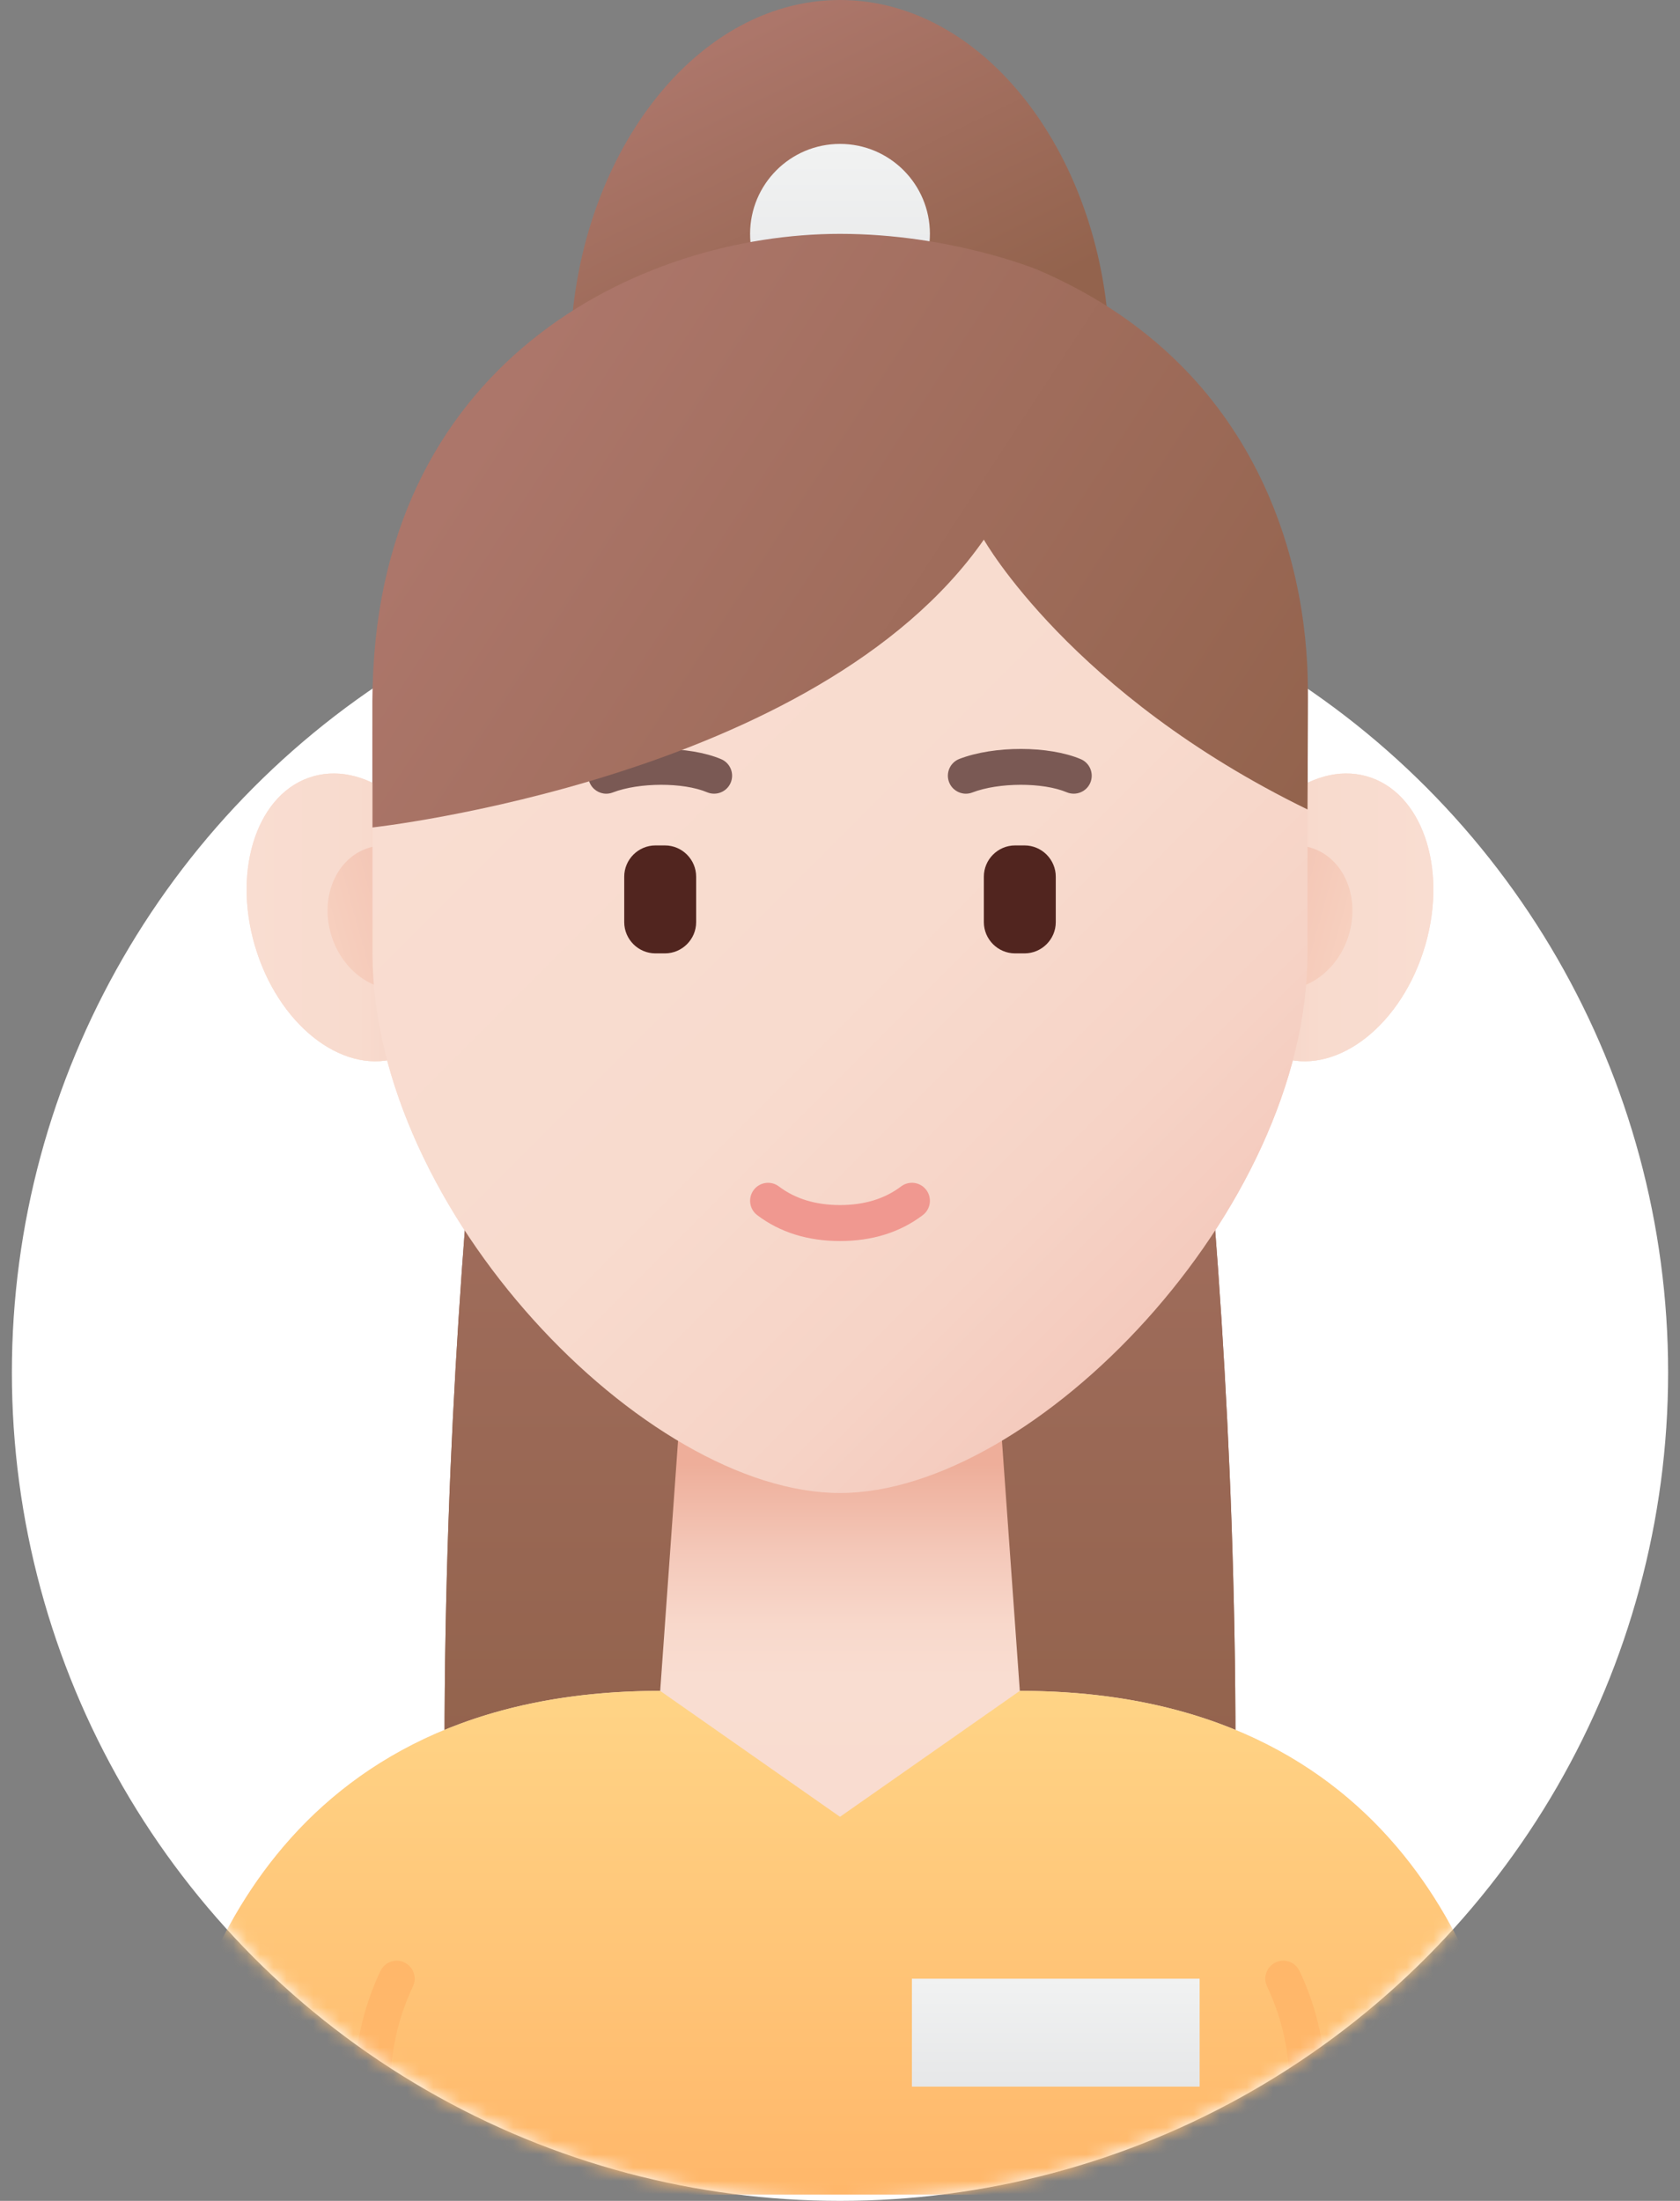 <svg width="126" height="165" viewBox="0 0 126 165" fill="none" xmlns="http://www.w3.org/2000/svg">
<rect x="0" y="0" width="126" height="165" fill="#808080" stroke="none"/>
<circle cx="63" cy="102.891" r="62.109" fill="white"/>
<path d="M85.926 48.549H63H40.074C40.074 48.549 33.341 85.551 33.341 130.812H63H92.659C92.659 85.551 85.926 48.549 85.926 48.549Z" fill="url(#paint0_linear_252_292)"/>
<path d="M42.771 26.971C42.771 12.472 51.765 0 63 0C74.235 0 83.229 12.472 83.229 26.971H42.771Z" fill="url(#paint1_linear_252_292)"/>
<path d="M56.257 17.532C56.257 21.256 59.277 24.274 63 24.274C66.725 24.274 69.743 21.255 69.743 17.532C69.743 13.809 66.725 10.789 63 10.789C59.277 10.789 56.257 13.808 56.257 17.532Z" fill="url(#paint2_linear_252_292)"/>
<path d="M34.068 66.678C35.77 72.521 33.799 78.198 29.669 79.357C25.538 80.517 20.81 76.719 19.108 70.876C17.406 65.032 19.376 59.355 23.507 58.196C27.639 57.038 32.367 60.834 34.068 66.678Z" fill="url(#paint3_linear_252_292)"/>
<path d="M91.932 66.677C90.231 72.521 92.201 78.198 96.331 79.357C100.462 80.517 105.19 76.719 106.892 70.876C108.594 65.032 106.624 59.355 102.493 58.196C98.361 57.038 93.633 60.834 91.932 66.677Z" fill="url(#paint4_linear_252_292)"/>
<path d="M33.764 67.57C34.586 70.474 33.248 73.367 30.774 74.034C28.301 74.7 25.63 72.888 24.808 69.986C23.987 67.082 25.325 64.19 27.798 63.522C30.271 62.855 32.942 64.667 33.764 67.57Z" fill="url(#paint5_linear_252_292)"/>
<path d="M92.236 67.57C91.415 70.474 92.752 73.367 95.226 74.034C97.699 74.7 100.37 72.888 101.192 69.986C102.013 67.082 100.675 64.19 98.202 63.522C95.729 62.855 93.058 64.667 92.236 67.57Z" fill="url(#paint6_linear_252_292)"/>
<path d="M63 111.932C48.411 111.932 27.937 90.759 27.937 71.475V60.686L63 28.32L98.063 60.714V71.475C98.063 90.759 77.551 111.932 63 111.932Z" fill="url(#paint7_linear_252_292)"/>
<path d="M49.869 71.475H49.158C47.87 71.475 46.817 70.421 46.817 69.132V65.724C46.817 64.438 47.87 63.383 49.16 63.383H49.87C51.158 63.383 52.211 64.438 52.211 65.725V69.133C52.211 70.421 51.158 71.475 49.869 71.475Z" fill="#51251F"/>
<path d="M76.84 71.475H76.13C74.842 71.475 73.789 70.421 73.789 69.132V65.724C73.789 64.438 74.842 63.383 76.131 63.383H76.842C78.13 63.383 79.183 64.438 79.183 65.725V69.133C79.183 70.421 78.13 71.475 76.84 71.475Z" fill="#51251F"/>
<path d="M45.468 59.503C44.928 59.503 44.417 59.174 44.209 58.638C43.942 57.942 44.29 57.162 44.984 56.895C47.598 55.892 51.68 55.901 54.083 56.911C54.77 57.201 55.091 57.993 54.802 58.679C54.512 59.366 53.719 59.683 53.034 59.398C51.245 58.643 47.935 58.65 45.95 59.414C45.792 59.475 45.629 59.503 45.468 59.503Z" fill="#7A5954"/>
<path d="M72.44 59.503C71.899 59.503 71.388 59.174 71.18 58.638C70.913 57.942 71.261 57.162 71.956 56.895C74.57 55.892 78.652 55.901 81.055 56.911C81.741 57.201 82.062 57.993 81.774 58.679C81.484 59.366 80.691 59.683 80.006 59.398C78.216 58.643 74.907 58.65 72.921 59.414C72.764 59.475 72.6 59.503 72.44 59.503Z" fill="#7A5954"/>
<path d="M77.834 20.229C77.834 20.229 71.314 17.532 63 17.532C48.015 17.532 27.937 27.139 27.937 52.594C27.937 56.64 27.936 57.573 27.936 62.035C27.936 62.035 61.293 58.374 73.789 40.457C73.802 40.437 73.814 40.416 73.829 40.394L73.789 40.457C73.789 40.457 80.332 52.048 98.063 60.686C98.063 60.686 98.091 56.039 98.091 51.787C98.091 41.449 93.861 27.105 77.834 20.229Z" fill="url(#paint8_linear_252_292)"/>
<path d="M68.394 148.343H89.972V156.435H68.394V148.343Z" fill="url(#paint9_linear_252_292)"/>
<path d="M63 93.041C60.581 93.041 58.492 92.388 56.791 91.099C56.198 90.65 56.082 89.803 56.531 89.21C56.98 88.616 57.825 88.498 58.42 88.95C59.641 89.875 61.182 90.344 63 90.344C64.818 90.344 66.359 89.875 67.58 88.948C68.173 88.499 69.02 88.614 69.469 89.207C69.918 89.8 69.804 90.646 69.21 91.096C67.51 92.387 65.421 93.041 63 93.041Z" fill="#F09890"/>
<mask id="mask0_252_292" style="mask-type:alpha" maskUnits="userSpaceOnUse" x="0" y="40" width="126" height="125">
<circle cx="63" cy="102.891" r="62.109" fill="white"/>
</mask>
<g mask="url(#mask0_252_292)">
<path d="M85.926 48.549H63H40.074C40.074 48.549 33.341 85.551 33.341 130.812H63H92.659C92.659 85.551 85.926 48.549 85.926 48.549Z" fill="url(#paint10_linear_252_292)"/>
<path d="M76.486 126.766L75.137 107.886H50.863L49.514 126.766C11.888 126.766 11.754 164.526 11.754 164.526H114.246C114.246 164.526 114.112 126.766 76.486 126.766Z" fill="url(#paint11_linear_252_292)"/>
<path d="M34.068 66.678C35.77 72.521 33.799 78.199 29.669 79.357C25.538 80.517 20.81 76.719 19.108 70.876C17.406 65.032 19.376 59.355 23.507 58.197C27.639 57.038 32.367 60.834 34.068 66.678Z" fill="url(#paint12_linear_252_292)"/>
<path d="M91.932 66.678C90.231 72.521 92.201 78.198 96.331 79.357C100.462 80.517 105.19 76.719 106.892 70.876C108.594 65.032 106.624 59.355 102.493 58.196C98.361 57.038 93.633 60.834 91.932 66.678Z" fill="url(#paint13_linear_252_292)"/>
<path d="M33.764 67.571C34.586 70.474 33.248 73.367 30.774 74.034C28.301 74.701 25.63 72.888 24.808 69.986C23.987 67.082 25.325 64.19 27.798 63.522C30.271 62.855 32.942 64.667 33.764 67.571Z" fill="url(#paint14_linear_252_292)"/>
<path d="M92.236 67.571C91.415 70.474 92.752 73.367 95.226 74.034C97.699 74.701 100.37 72.888 101.192 69.986C102.013 67.082 100.675 64.19 98.202 63.522C95.729 62.855 93.058 64.667 92.236 67.571Z" fill="url(#paint15_linear_252_292)"/>
<path d="M63 111.932C48.411 111.932 27.937 90.759 27.937 71.475V60.686L63 28.32L98.063 60.714V71.475C98.063 90.759 77.551 111.932 63 111.932Z" fill="url(#paint16_linear_252_292)"/>
<path d="M49.869 71.475H49.158C47.87 71.475 46.817 70.421 46.817 69.132V65.724C46.817 64.438 47.87 63.383 49.16 63.383H49.87C51.158 63.383 52.211 64.438 52.211 65.726V69.133C52.211 70.421 51.158 71.475 49.869 71.475Z" fill="#51251F"/>
<path d="M76.84 71.475H76.13C74.842 71.475 73.789 70.421 73.789 69.132V65.724C73.789 64.438 74.842 63.383 76.131 63.383H76.842C78.13 63.383 79.183 64.438 79.183 65.726V69.133C79.183 70.421 78.13 71.475 76.84 71.475Z" fill="#51251F"/>
<path d="M45.468 59.504C44.928 59.504 44.417 59.175 44.209 58.638C43.942 57.942 44.29 57.162 44.984 56.895C47.598 55.892 51.68 55.901 54.083 56.912C54.77 57.202 55.091 57.993 54.802 58.68C54.512 59.366 53.719 59.683 53.034 59.398C51.245 58.643 47.935 58.65 45.95 59.415C45.792 59.475 45.629 59.504 45.468 59.504Z" fill="#7A5954"/>
<path d="M72.44 59.504C71.899 59.504 71.388 59.175 71.18 58.638C70.913 57.942 71.261 57.162 71.956 56.895C74.57 55.892 78.652 55.901 81.055 56.912C81.741 57.202 82.062 57.993 81.774 58.68C81.484 59.366 80.691 59.683 80.006 59.398C78.216 58.643 74.907 58.65 72.921 59.415C72.764 59.475 72.6 59.504 72.44 59.504Z" fill="#7A5954"/>
<path d="M77.834 20.229C77.834 20.229 71.314 17.532 63 17.532C48.015 17.532 27.937 27.139 27.937 52.595C27.937 56.64 27.936 57.574 27.936 62.035C27.936 62.035 61.293 58.375 73.789 40.457C73.802 40.437 73.814 40.416 73.829 40.394L73.789 40.457C73.789 40.457 80.332 52.048 98.063 60.686C98.063 60.686 98.091 56.039 98.091 51.787C98.091 41.449 93.861 27.105 77.834 20.229Z" fill="url(#paint17_linear_252_292)"/>
<path d="M76.486 126.766L63 136.206L49.514 126.766C20.826 126.766 13.94 148.704 12.284 159.132H26.802C27.06 160.968 27.558 162.768 28.328 164.526H97.672C98.442 162.768 98.94 160.968 99.198 159.132H113.716C112.06 148.704 105.173 126.766 76.486 126.766Z" fill="url(#paint18_linear_252_292)"/>
<path d="M29.286 156.435C29.286 153.906 29.811 151.468 30.85 149.185L30.973 148.919C31.291 148.246 31.002 147.442 30.329 147.124C29.656 146.807 28.853 147.096 28.533 147.769L28.393 148.072C27.195 150.705 26.588 153.519 26.588 156.435C26.588 159.23 27.187 161.945 28.323 164.526H31.315C31.21 164.36 31.104 164.177 30.996 163.946C29.88 161.553 29.286 159.035 29.286 156.435ZM97.606 148.071L97.466 147.767C97.146 147.094 96.342 146.806 95.669 147.123C94.996 147.441 94.708 148.245 95.026 148.918L95.149 149.183C96.189 151.468 96.714 153.906 96.714 156.435C96.714 159.035 96.12 161.553 95.004 163.946C94.898 164.177 94.79 164.36 94.685 164.526H97.677C98.811 161.945 99.412 159.23 99.412 156.435C99.412 153.519 98.805 150.705 97.606 148.071Z" fill="url(#paint19_linear_252_292)"/>
<path d="M68.394 148.344H89.972V156.435H68.394V148.344Z" fill="url(#paint20_linear_252_292)"/>
<path d="M63 93.041C60.581 93.041 58.492 92.388 56.791 91.099C56.198 90.65 56.082 89.803 56.531 89.21C56.98 88.617 57.825 88.498 58.42 88.95C59.641 89.875 61.182 90.344 63 90.344C64.818 90.344 66.359 89.875 67.58 88.948C68.173 88.499 69.02 88.614 69.469 89.207C69.918 89.801 69.804 90.646 69.21 91.097C67.51 92.387 65.421 93.041 63 93.041Z" fill="#F09890"/>
</g>
<defs>
<linearGradient id="paint0_linear_252_292" x1="63" y1="48.549" x2="63" y2="130.812" gradientUnits="userSpaceOnUse">
<stop stop-color="#AC766A"/>
<stop offset="1" stop-color="#93634D"/>
</linearGradient>
<linearGradient id="paint1_linear_252_292" x1="53.538" y1="3.703" x2="65.345" y2="27.817" gradientUnits="userSpaceOnUse">
<stop stop-color="#AC766A"/>
<stop offset="1" stop-color="#93634D"/>
</linearGradient>
<linearGradient id="paint2_linear_252_292" x1="63" y1="10.789" x2="63" y2="24.274" gradientUnits="userSpaceOnUse">
<stop stop-color="#F1F2F2"/>
<stop offset="1" stop-color="#E6E7E8"/>
</linearGradient>
<linearGradient id="paint3_linear_252_292" x1="18.497" y1="68.777" x2="34.68" y2="68.777" gradientUnits="userSpaceOnUse">
<stop stop-color="#F9DDD1"/>
<stop offset="0.514" stop-color="#F8DBCE"/>
<stop offset="0.822" stop-color="#F6D3C6"/>
<stop offset="1" stop-color="#F4CABD"/>
</linearGradient>
<linearGradient id="paint4_linear_252_292" x1="107.503" y1="68.777" x2="91.32" y2="68.777" gradientUnits="userSpaceOnUse">
<stop stop-color="#F9DDD1"/>
<stop offset="0.514" stop-color="#F8DBCE"/>
<stop offset="0.822" stop-color="#F6D3C6"/>
<stop offset="1" stop-color="#F4CABD"/>
</linearGradient>
<linearGradient id="paint5_linear_252_292" x1="24.57" y1="70.016" x2="33.513" y2="67.549" gradientUnits="userSpaceOnUse">
<stop stop-color="#F7D0BF"/>
<stop offset="1" stop-color="#F1BEAE"/>
</linearGradient>
<linearGradient id="paint6_linear_252_292" x1="101.562" y1="68.418" x2="92.621" y2="65.951" gradientUnits="userSpaceOnUse">
<stop stop-color="#F7D0BF"/>
<stop offset="1" stop-color="#F1BEAE"/>
</linearGradient>
<linearGradient id="paint7_linear_252_292" x1="38.889" y1="49.734" x2="87.09" y2="97.935" gradientUnits="userSpaceOnUse">
<stop stop-color="#F9DDD1"/>
<stop offset="0.514" stop-color="#F8DBCE"/>
<stop offset="0.822" stop-color="#F6D3C6"/>
<stop offset="1" stop-color="#F4CABD"/>
</linearGradient>
<linearGradient id="paint8_linear_252_292" x1="37.447" y1="30.699" x2="93.088" y2="67.088" gradientUnits="userSpaceOnUse">
<stop stop-color="#AC766A"/>
<stop offset="1" stop-color="#93634D"/>
</linearGradient>
<linearGradient id="paint9_linear_252_292" x1="79.183" y1="148.343" x2="79.183" y2="156.435" gradientUnits="userSpaceOnUse">
<stop stop-color="#F1F2F2"/>
<stop offset="1" stop-color="#E6E7E8"/>
</linearGradient>
<linearGradient id="paint10_linear_252_292" x1="63" y1="48.549" x2="63" y2="130.812" gradientUnits="userSpaceOnUse">
<stop stop-color="#AC766A"/>
<stop offset="1" stop-color="#93634D"/>
</linearGradient>
<linearGradient id="paint11_linear_252_292" x1="63" y1="109.02" x2="63" y2="165.286" gradientUnits="userSpaceOnUse">
<stop offset="0.013" stop-color="#EEAE9A"/>
<stop offset="0.018" stop-color="#EEAF9B"/>
<stop offset="0.13" stop-color="#F4C8B9"/>
<stop offset="0.227" stop-color="#F8D8CB"/>
<stop offset="0.296" stop-color="#F9DDD1"/>
<stop offset="0.658" stop-color="#F8DBCE"/>
<stop offset="0.875" stop-color="#F6D3C6"/>
<stop offset="1" stop-color="#F4CABD"/>
</linearGradient>
<linearGradient id="paint12_linear_252_292" x1="18.497" y1="68.778" x2="34.68" y2="68.778" gradientUnits="userSpaceOnUse">
<stop stop-color="#F9DDD1"/>
<stop offset="0.514" stop-color="#F8DBCE"/>
<stop offset="0.822" stop-color="#F6D3C6"/>
<stop offset="1" stop-color="#F4CABD"/>
</linearGradient>
<linearGradient id="paint13_linear_252_292" x1="107.503" y1="68.777" x2="91.32" y2="68.777" gradientUnits="userSpaceOnUse">
<stop stop-color="#F9DDD1"/>
<stop offset="0.514" stop-color="#F8DBCE"/>
<stop offset="0.822" stop-color="#F6D3C6"/>
<stop offset="1" stop-color="#F4CABD"/>
</linearGradient>
<linearGradient id="paint14_linear_252_292" x1="24.57" y1="70.016" x2="33.513" y2="67.549" gradientUnits="userSpaceOnUse">
<stop stop-color="#F7D0BF"/>
<stop offset="1" stop-color="#F1BEAE"/>
</linearGradient>
<linearGradient id="paint15_linear_252_292" x1="101.562" y1="68.418" x2="92.621" y2="65.951" gradientUnits="userSpaceOnUse">
<stop stop-color="#F7D0BF"/>
<stop offset="1" stop-color="#F1BEAE"/>
</linearGradient>
<linearGradient id="paint16_linear_252_292" x1="38.889" y1="49.734" x2="87.09" y2="97.935" gradientUnits="userSpaceOnUse">
<stop stop-color="#F9DDD1"/>
<stop offset="0.514" stop-color="#F8DBCE"/>
<stop offset="0.822" stop-color="#F6D3C6"/>
<stop offset="1" stop-color="#F4CABD"/>
</linearGradient>
<linearGradient id="paint17_linear_252_292" x1="37.447" y1="30.699" x2="93.088" y2="67.088" gradientUnits="userSpaceOnUse">
<stop stop-color="#AC766A"/>
<stop offset="1" stop-color="#93634D"/>
</linearGradient>
<linearGradient id="paint18_linear_252_292" x1="63" y1="126.766" x2="63" y2="164.526" gradientUnits="userSpaceOnUse">
<stop stop-color="#FFD486"/>
<stop offset="1" stop-color="#FFB76A"/>
</linearGradient>
<linearGradient id="paint19_linear_252_292" x1="63" y1="116.881" x2="63" y2="136.248" gradientUnits="userSpaceOnUse">
<stop stop-color="#FFD486"/>
<stop offset="1" stop-color="#FFB76A"/>
</linearGradient>
<linearGradient id="paint20_linear_252_292" x1="79.183" y1="148.344" x2="79.183" y2="156.435" gradientUnits="userSpaceOnUse">
<stop stop-color="#F1F2F2"/>
<stop offset="1" stop-color="#E6E7E8"/>
</linearGradient>
</defs>
</svg>

